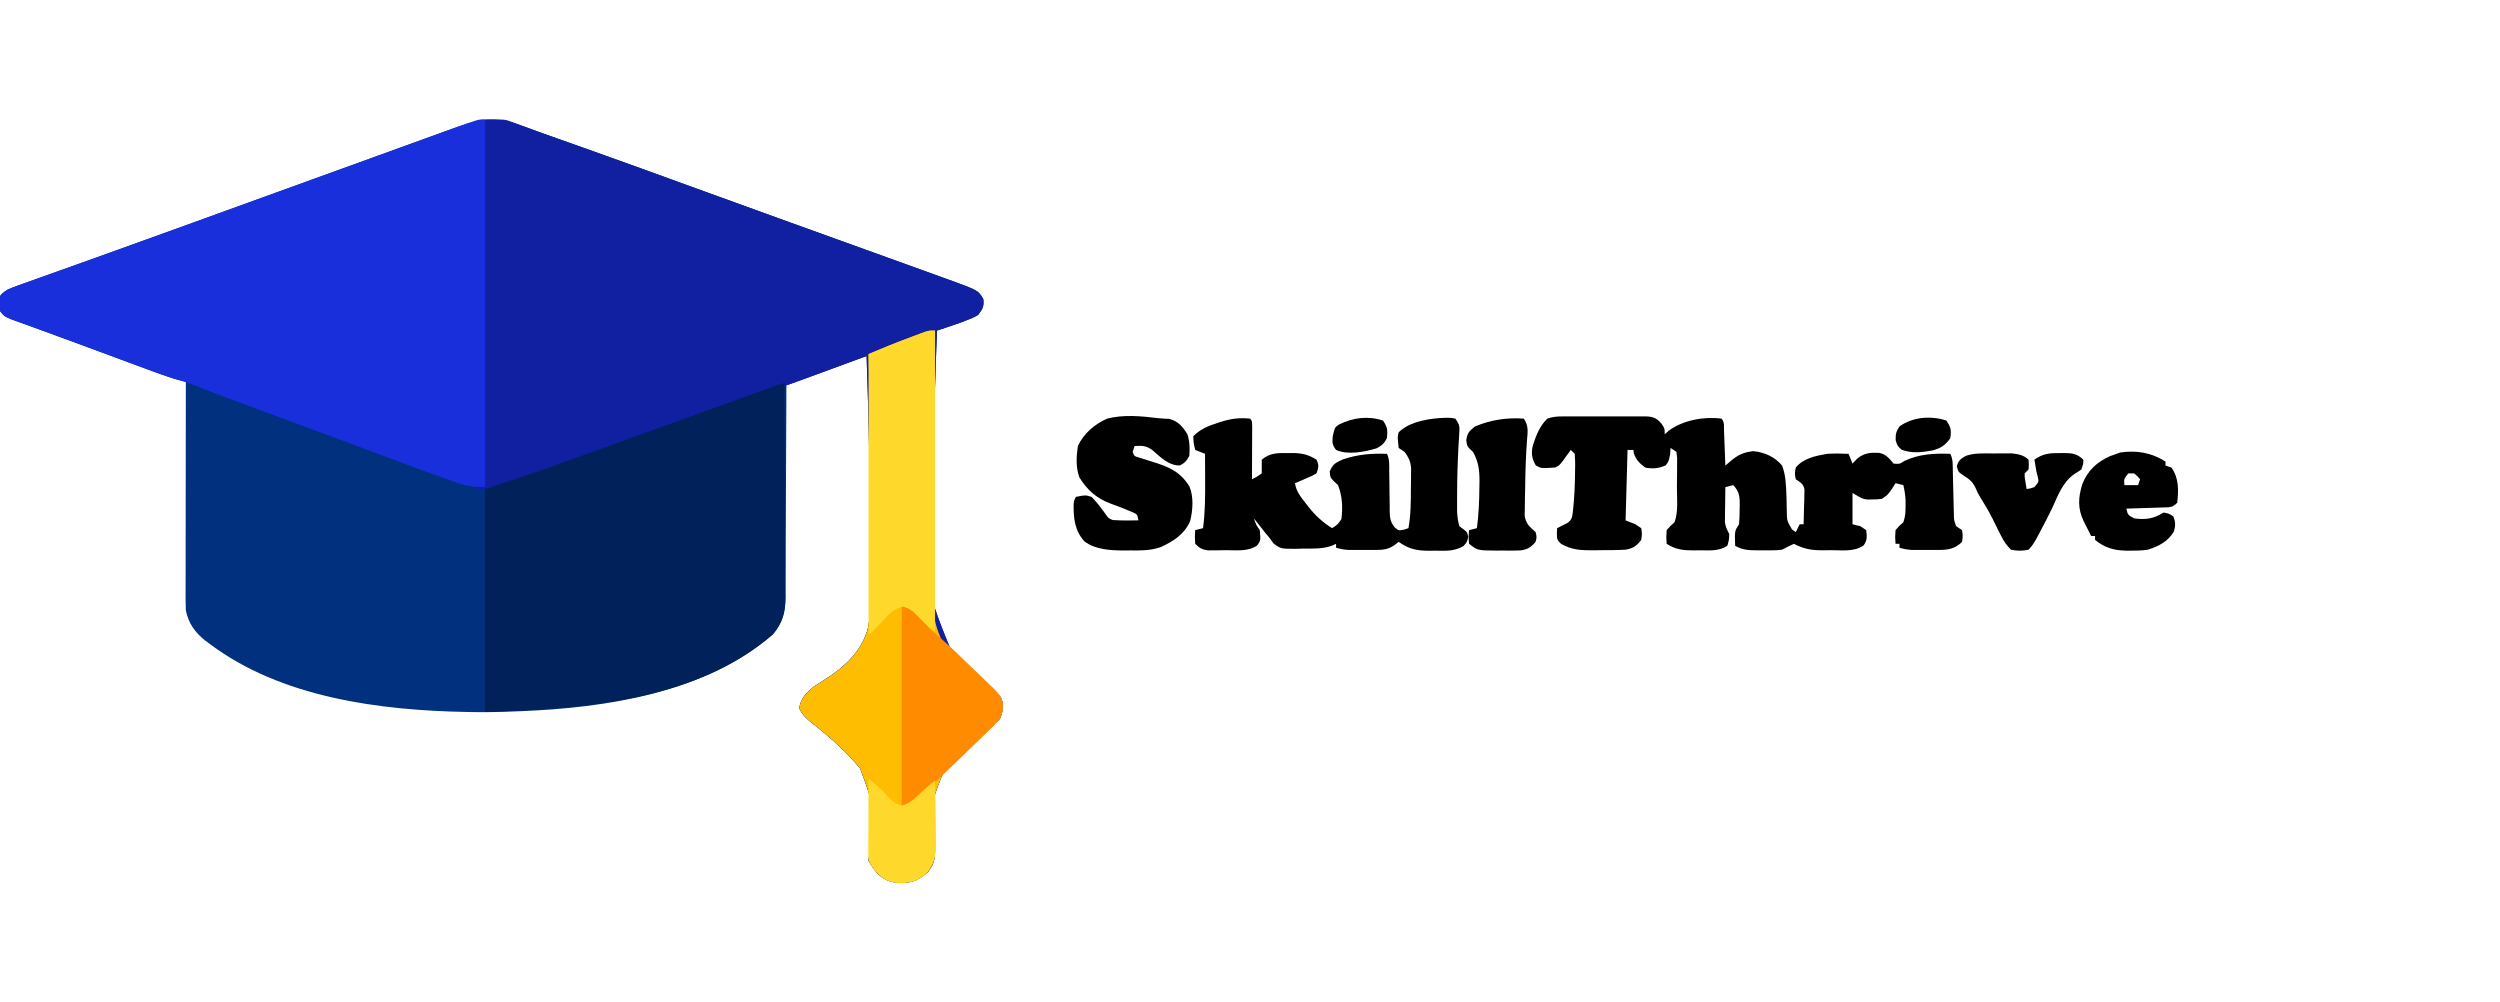 <?xml version="1.0" encoding="UTF-8"?>
<svg version="1.1" xmlns="http://www.w3.org/2000/svg" width="1278" height="512">
<path d="M0 0 C0.874 0.314 1.748 0.628 2.648 0.952 C4.478 1.61 6.307 2.27 8.134 2.934 C11.496 4.152 14.868 5.341 18.241 6.528 C22.548 8.044 26.85 9.573 31.152 11.102 C32.573 11.606 32.573 11.606 34.022 12.121 C52.473 18.68 70.879 25.362 89.277 32.067 C105.338 37.92 121.413 43.737 137.496 49.53 C145.121 52.276 152.743 55.026 160.366 57.775 C160.993 58.002 161.62 58.228 162.266 58.461 C163.536 58.919 164.805 59.377 166.074 59.834 C169.311 61.002 172.548 62.169 175.785 63.336 C183.528 66.126 191.27 68.92 199.009 71.722 C201.413 72.591 203.818 73.458 206.223 74.324 C209.541 75.519 212.857 76.72 216.172 77.922 C217.14 78.269 218.108 78.616 219.105 78.973 C233.96 84.383 233.96 84.383 236.527 88.852 C236.922 92.717 236.159 93.849 233.84 96.914 C231.238 98.391 231.238 98.391 228.215 99.539 C227.233 99.923 226.25 100.307 225.238 100.703 C222.543 101.664 219.843 102.588 217.127 103.49 C216.323 103.757 215.518 104.025 214.689 104.3 C214.079 104.503 213.469 104.705 212.84 104.914 C212.062 124.551 211.484 144.184 211.13 163.833 C210.961 172.961 210.731 182.079 210.35 191.201 C206.372 235.421 206.372 235.421 222.529 274.406 C227.993 279.959 234.144 284.927 240.862 288.893 C245.571 291.821 245.571 291.821 246.384 295.123 C246.512 298.534 246.372 301.031 244.594 303.98 C244.011 304.426 243.427 304.871 242.826 305.33 C242.169 305.863 241.512 306.395 240.834 306.944 C240.116 307.492 239.397 308.04 238.656 308.605 C237.149 309.866 235.648 311.135 234.153 312.41 C233.373 313.072 232.594 313.733 231.79 314.414 C216.712 327.414 216.712 327.414 210.602 345.695 C210.174 353.448 210.846 361.146 211.619 368.858 C212.059 374.118 211.603 377.431 208.289 381.568 C204.047 385.509 200.632 387.132 194.777 387.352 C189.764 387.116 186.023 386.139 182.402 382.449 C180.627 380.386 179.06 378.354 177.84 375.914 C178.013 373.983 178.193 372.053 178.417 370.127 C180.862 348.521 180.862 348.521 173.574 328.792 C166.459 320.049 157.825 312.48 148.958 305.553 C145.995 303.18 144.109 301.474 142.447 298.019 C143.095 292.895 146.017 290.223 149.84 286.914 C151.423 285.889 153.008 284.866 154.616 283.879 C165.144 277.297 174.659 268.95 177.677 256.446 C180.902 236.194 179.542 215.132 178.785 194.725 C178.479 186.337 178.333 177.948 178.199 169.556 C177.919 152.334 177.425 135.128 176.84 117.914 C163.31 122.864 149.78 127.814 135.84 132.914 C135.826 138.168 135.826 138.168 135.812 143.527 C135.778 155.106 135.722 166.685 135.656 178.264 C135.616 185.284 135.584 192.303 135.569 199.323 C135.554 206.099 135.519 212.874 135.472 219.65 C135.457 222.233 135.449 224.817 135.448 227.4 C135.446 231.022 135.419 234.644 135.386 238.266 C135.391 239.331 135.396 240.396 135.401 241.494 C135.296 249.024 133.915 254.197 129.008 260.129 C94.649 290.015 43.884 297.761 -0.035 299.477 C-1.097 299.518 -2.158 299.56 -3.252 299.603 C-10.563 299.878 -17.844 300.093 -25.16 299.914 C-25.93 299.901 -26.701 299.889 -27.494 299.876 C-72.071 299.062 -122.586 292.555 -159.16 264.914 C-159.864 264.392 -160.568 263.87 -161.293 263.332 C-166.431 259.258 -169.889 254.478 -171.16 247.914 C-171.247 246.275 -171.282 244.633 -171.28 242.991 C-171.282 241.506 -171.282 241.506 -171.285 239.991 C-171.279 238.372 -171.279 238.372 -171.274 236.72 C-171.274 235.578 -171.274 234.436 -171.274 233.26 C-171.273 229.483 -171.266 225.706 -171.258 221.93 C-171.256 219.312 -171.255 216.695 -171.254 214.077 C-171.25 207.89 -171.242 201.703 -171.232 195.516 C-171.221 188.472 -171.215 181.427 -171.21 174.382 C-171.2 159.893 -171.182 145.403 -171.16 130.914 C-172.325 130.69 -172.325 130.69 -173.514 130.461 C-176.113 129.924 -178.456 129.176 -180.946 128.263 C-181.875 127.924 -182.804 127.585 -183.761 127.236 C-184.761 126.867 -185.762 126.498 -186.793 126.117 C-188.373 125.539 -188.373 125.539 -189.986 124.949 C-193.42 123.691 -196.853 122.428 -200.285 121.164 C-202.64 120.299 -204.996 119.433 -207.351 118.568 C-212.066 116.836 -216.779 115.101 -221.493 113.365 C-226.555 111.502 -231.622 109.65 -236.693 107.808 C-239.958 106.621 -243.221 105.428 -246.483 104.232 C-247.969 103.69 -249.455 103.15 -250.943 102.612 C-252.978 101.877 -255.009 101.131 -257.039 100.383 C-258.159 99.975 -259.278 99.567 -260.432 99.146 C-262.999 97.987 -264.443 97.115 -266.16 94.914 C-266.594 92.977 -266.594 92.977 -266.598 90.914 C-266.617 90.233 -266.636 89.553 -266.656 88.852 C-265.945 86.075 -264.528 85.471 -262.16 83.914 C-260.475 83.176 -258.76 82.505 -257.027 81.887 C-255.991 81.514 -254.955 81.141 -253.887 80.756 C-252.758 80.357 -251.628 79.958 -250.465 79.547 C-248.639 78.892 -246.813 78.237 -244.987 77.582 C-243.028 76.881 -241.069 76.184 -239.109 75.488 C-234.981 74.021 -230.857 72.545 -226.733 71.067 C-222.454 69.533 -218.175 68.001 -213.895 66.471 C-201.093 61.896 -188.309 57.276 -175.529 52.641 C-170.74 50.905 -165.951 49.17 -161.162 47.436 C-157.562 46.132 -153.962 44.827 -150.362 43.523 C-143.132 40.904 -135.902 38.286 -128.672 35.668 C-127.473 35.234 -126.273 34.8 -125.037 34.352 C-119.033 32.178 -113.028 30.004 -107.024 27.831 C-95.666 23.719 -84.308 19.606 -72.951 15.489 C-68.225 13.776 -63.498 12.063 -58.772 10.351 C-55.541 9.18 -52.31 8.009 -49.08 6.837 C-45.518 5.546 -41.956 4.255 -38.395 2.965 C-36.814 2.391 -36.814 2.391 -35.202 1.806 C-22.128 -2.928 -13.37 -4.927 0 0 Z " fill="#00307E" transform="translate(266.16,64.086)"/>
<path d="M0 0 C10.123 0 10.123 0 13.54 1.279 C14.692 1.696 14.692 1.696 15.868 2.123 C16.668 2.429 17.468 2.735 18.293 3.051 C20.066 3.7 21.838 4.349 23.611 4.999 C24.508 5.333 25.405 5.667 26.329 6.011 C30.489 7.551 34.677 9.012 38.863 10.48 C42.347 11.713 45.83 12.95 49.312 14.188 C50.26 14.524 51.207 14.86 52.183 15.207 C70.634 21.766 89.039 28.448 107.437 35.153 C123.499 41.006 139.573 46.823 155.657 52.615 C163.281 55.362 170.903 58.112 178.526 60.861 C179.153 61.088 179.78 61.314 180.427 61.547 C181.696 62.005 182.965 62.463 184.234 62.92 C187.471 64.088 190.708 65.255 193.945 66.422 C201.688 69.212 209.43 72.006 217.169 74.808 C219.573 75.677 221.978 76.544 224.383 77.41 C227.701 78.605 231.017 79.806 234.332 81.008 C235.3 81.355 236.268 81.702 237.265 82.059 C252.121 87.469 252.121 87.469 254.688 91.938 C255.082 95.803 254.319 96.935 252 100 C249.398 101.477 249.398 101.477 246.375 102.625 C245.393 103.009 244.41 103.393 243.398 103.789 C240.703 104.75 238.003 105.674 235.288 106.576 C234.483 106.843 233.678 107.111 232.849 107.386 C232.239 107.589 231.629 107.791 231 108 C230.223 127.637 229.644 147.27 229.29 166.919 C229.121 176.047 228.891 185.165 228.51 194.287 C224.532 238.507 224.532 238.507 240.69 277.492 C246.153 283.045 252.304 288.013 259.022 291.979 C263.731 294.907 263.731 294.907 264.544 298.209 C264.673 301.62 264.533 304.117 262.754 307.066 C262.171 307.512 261.587 307.957 260.987 308.416 C260.329 308.949 259.672 309.481 258.995 310.03 C258.276 310.578 257.557 311.126 256.816 311.691 C255.309 312.952 253.808 314.221 252.313 315.496 C251.534 316.157 250.754 316.819 249.95 317.5 C234.872 330.5 234.872 330.5 228.762 348.781 C228.334 356.534 229.006 364.232 229.779 371.943 C230.22 377.204 229.763 380.517 226.449 384.654 C222.207 388.595 218.792 390.218 212.938 390.438 C207.924 390.202 204.184 389.225 200.562 385.535 C198.787 383.472 197.22 381.44 196 379 C196.173 377.069 196.353 375.139 196.577 373.213 C199.022 351.607 199.022 351.607 191.734 331.877 C184.62 323.135 175.985 315.566 167.119 308.639 C164.155 306.266 162.269 304.56 160.607 301.104 C161.255 295.981 164.177 293.309 168 290 C169.584 288.975 171.169 287.952 172.776 286.965 C183.304 280.383 192.82 272.036 195.837 259.532 C199.062 239.279 197.702 218.218 196.945 197.811 C196.639 189.423 196.494 181.034 196.359 172.642 C196.079 155.421 195.606 138.212 195 121 C193.816 121.439 192.631 121.877 191.411 122.329 C186.971 123.972 182.53 125.609 178.087 127.244 C176.173 127.949 174.26 128.656 172.347 129.365 C153.702 136.271 153.702 136.271 145.344 138.379 C141.018 139.525 136.841 141.098 132.641 142.633 C131.191 143.156 131.191 143.156 129.713 143.69 C126.557 144.831 123.403 145.978 120.25 147.125 C118.022 147.932 115.794 148.738 113.565 149.544 C108.971 151.206 104.377 152.871 99.785 154.538 C93.401 156.855 87.015 159.167 80.629 161.477 C79.641 161.834 78.653 162.191 77.635 162.559 C75.667 163.271 73.699 163.983 71.73 164.695 C68.825 165.746 65.919 166.797 63.013 167.848 C50.812 172.263 38.61 176.675 26.401 181.068 C24.693 181.683 22.984 182.299 21.276 182.915 C18.941 183.758 16.606 184.598 14.27 185.438 C13.586 185.685 12.903 185.932 12.2 186.186 C7.597 187.836 3.646 189.144 -1.25 189.062 C-3.106 189.032 -3.106 189.032 -5 189 C-5 188.67 -5 188.34 -5 188 C-3.35 188 -1.7 188 0 188 C0 125.96 0 63.92 0 0 Z " fill="#1020A1" transform="translate(248,61)"/>
<path d="M0 0 C0 62.04 0 124.08 0 188 C-5.765 188 -9.434 187.518 -14.641 185.664 C-15.404 185.401 -16.168 185.137 -16.955 184.866 C-28.619 180.8 -40.181 176.441 -51.752 172.12 C-55.144 170.855 -58.536 169.593 -61.929 168.331 C-66.116 166.773 -70.303 165.215 -74.489 163.655 C-83.894 160.152 -93.305 156.663 -102.719 153.184 C-103.969 152.721 -105.22 152.259 -106.471 151.796 C-111.216 150.042 -115.961 148.288 -120.706 146.537 C-123.935 145.345 -127.163 144.151 -130.391 142.957 C-131.79 142.441 -131.79 142.441 -133.217 141.915 C-137.46 140.345 -141.67 138.731 -145.851 137.003 C-150.677 135.051 -155.598 133.567 -160.581 132.07 C-166.523 130.211 -172.335 128.008 -178.164 125.824 C-179.49 125.331 -180.816 124.838 -182.142 124.345 C-185.604 123.057 -189.065 121.765 -192.526 120.471 C-196.675 118.922 -200.826 117.377 -204.976 115.832 C-208.318 114.588 -211.66 113.343 -215 112.093 C-220.685 109.968 -226.373 107.855 -232.089 105.815 C-232.98 105.495 -233.87 105.175 -234.788 104.846 C-236.382 104.276 -237.979 103.712 -239.579 103.157 C-245.898 100.892 -245.898 100.892 -248 98 C-248.434 96.062 -248.434 96.062 -248.438 94 C-248.457 93.319 -248.476 92.639 -248.496 91.938 C-247.785 89.161 -246.368 88.557 -244 87 C-242.315 86.262 -240.6 85.591 -238.867 84.973 C-237.831 84.6 -236.795 84.227 -235.727 83.842 C-234.598 83.443 -233.468 83.044 -232.305 82.633 C-230.479 81.978 -228.653 81.323 -226.826 80.668 C-224.868 79.967 -222.909 79.27 -220.949 78.574 C-216.821 77.107 -212.697 75.631 -208.573 74.153 C-204.294 72.619 -200.015 71.087 -195.735 69.557 C-182.933 64.982 -170.148 60.362 -157.368 55.727 C-152.58 53.991 -147.791 52.256 -143.002 50.522 C-139.402 49.218 -135.802 47.913 -132.202 46.609 C-124.972 43.99 -117.742 41.372 -110.512 38.754 C-109.312 38.32 -108.113 37.885 -106.877 37.438 C-100.873 35.264 -94.868 33.09 -88.864 30.917 C-77.505 26.805 -66.148 22.692 -54.791 18.575 C-50.065 16.862 -45.338 15.149 -40.612 13.437 C-37.381 12.266 -34.15 11.095 -30.919 9.923 C-27.358 8.632 -23.796 7.341 -20.234 6.051 C-18.654 5.477 -18.654 5.477 -17.042 4.892 C-3.531 0 -3.531 0 0 0 Z " fill="#182FDB" transform="translate(248,61)"/>
<path d="M0 0 C0.094 15.247 0.164 30.494 0.207 45.741 C0.228 52.821 0.256 59.901 0.302 66.981 C0.346 73.815 0.369 80.649 0.38 87.484 C0.387 90.089 0.401 92.695 0.423 95.301 C0.452 98.954 0.456 102.607 0.454 106.26 C0.468 107.334 0.483 108.409 0.498 109.516 C0.456 117.099 -0.891 122.241 -5.832 128.215 C-45.287 162.534 -103.617 166.354 -153 168 C-153 130.38 -153 92.76 -153 54 C-144.09 51.03 -135.18 48.06 -126 45 C-117.843 42.111 -109.696 39.202 -101.562 36.25 C-99.379 35.46 -97.195 34.671 -95.01 33.882 C-89.647 31.944 -84.286 30.002 -78.924 28.059 C-74.664 26.516 -70.402 24.976 -66.141 23.438 C-65.39 23.167 -64.64 22.896 -63.867 22.616 C-62.397 22.086 -60.928 21.555 -59.459 21.025 C-57.333 20.257 -55.206 19.489 -53.079 18.721 C-42.381 14.857 -31.681 10.997 -20.978 7.147 C-19.211 6.511 -17.445 5.875 -15.678 5.238 C-13.241 4.359 -10.802 3.482 -8.363 2.605 C-7.63 2.341 -6.896 2.076 -6.141 1.803 C-1.114 0 -1.114 0 0 0 Z " fill="#00215A" transform="translate(401,196)"/>
<path d="M0 0 C-0.025 0.768 -0.051 1.537 -0.077 2.329 C-0.685 21.19 -1.103 40.048 -1.319 58.919 C-1.428 68.046 -1.597 77.165 -1.917 86.287 C-2.277 96.816 -2.483 107.336 -2.441 117.871 C-2.436 119.143 -2.436 119.143 -2.431 120.441 C-2.274 140.263 -1.666 156.902 12.987 171.792 C17.932 176.335 23.246 180.555 29.035 183.979 C33.731 186.907 33.731 186.907 34.543 190.209 C34.672 193.62 34.533 196.117 32.754 199.066 C31.879 199.734 31.879 199.734 30.987 200.416 C30.329 200.949 29.672 201.481 28.995 202.03 C28.276 202.578 27.557 203.126 26.816 203.691 C25.309 204.952 23.808 206.221 22.313 207.496 C21.534 208.157 20.754 208.819 19.95 209.5 C4.872 222.5 4.872 222.5 -1.238 240.781 C-1.666 248.534 -0.994 256.232 -0.221 263.943 C0.22 269.204 -0.237 272.517 -3.551 276.654 C-7.793 280.595 -11.208 282.218 -17.062 282.438 C-22.076 282.202 -25.816 281.225 -29.438 277.535 C-31.213 275.472 -32.78 273.44 -34 271 C-33.827 269.069 -33.647 267.139 -33.423 265.213 C-30.978 243.607 -30.978 243.607 -38.266 223.877 C-45.38 215.135 -54.015 207.566 -62.881 200.639 C-65.845 198.266 -67.731 196.56 -69.393 193.104 C-68.745 187.981 -65.823 185.308 -62 182 C-60.421 180.98 -58.84 179.961 -57.237 178.978 C-46.68 172.388 -37.213 164.022 -34.144 151.513 C-30.798 131.132 -32.002 109.926 -32.61 89.366 C-32.854 80.916 -32.94 72.467 -33.015 64.015 C-33.171 46.672 -33.52 29.337 -34 12 C-32.109 11.208 -30.218 10.417 -28.326 9.626 C-27.273 9.186 -26.22 8.745 -25.135 8.291 C-20.77 6.494 -16.366 4.82 -11.938 3.188 C-11.111 2.876 -10.284 2.565 -9.432 2.244 C-8.638 1.951 -7.845 1.658 -7.027 1.355 C-6.323 1.094 -5.62 0.833 -4.894 0.563 C-3 0 -3 0 0 0 Z " fill="#FEBD00" transform="translate(478,169)"/>
<path d="M0 0 C0.991 -0.003 1.982 -0.006 3.003 -0.01 C4.072 -0.008 5.141 -0.006 6.242 -0.003 C7.341 -0.004 8.439 -0.005 9.571 -0.006 C11.894 -0.007 14.218 -0.005 16.541 -0.001 C20.103 0.004 23.665 -0.001 27.227 -0.007 C29.482 -0.007 31.737 -0.005 33.992 -0.003 C35.595 -0.006 35.595 -0.006 37.231 -0.01 C38.222 -0.006 39.213 -0.003 40.234 0 C41.107 0.001 41.979 0.002 42.878 0.002 C46.445 0.205 47.868 0.859 50.305 3.504 C52.117 6.129 52.117 6.129 52.117 9.129 C53.148 8.209 53.148 8.209 54.199 7.27 C61.488 1.923 72.181 -0.058 81.117 1.129 C82.8 2.812 82.345 4.949 82.434 7.258 C82.475 8.293 82.517 9.327 82.561 10.393 C82.6 11.482 82.639 12.57 82.68 13.692 C82.723 14.784 82.766 15.877 82.811 17.002 C82.917 19.711 83.019 22.42 83.117 25.129 C84.057 24.331 84.997 23.534 85.965 22.711 C89.648 19.584 92.576 18.304 97.43 17.754 C103.143 18.335 108.384 20.633 112.117 25.129 C113.969 29.862 114.151 35.066 114.32 40.094 C114.351 40.982 114.382 41.869 114.414 42.784 C114.465 44.58 114.499 46.376 114.512 48.172 C114.588 53.35 114.588 53.35 117.156 57.731 C117.803 58.192 118.45 58.654 119.117 59.129 C119.777 57.809 120.437 56.489 121.117 55.129 C121.777 55.129 122.437 55.129 123.117 55.129 C123.233 51.859 123.304 48.589 123.367 45.317 C123.417 43.924 123.417 43.924 123.469 42.502 C123.482 41.61 123.495 40.717 123.508 39.797 C123.529 38.975 123.55 38.153 123.571 37.306 C122.957 34.359 121.527 33.798 119.117 32.129 C118.555 29.192 118.555 29.192 119.117 26.129 C123.07 21.359 129.242 20.161 135.117 19.129 C138.802 18.915 142.432 18.937 146.117 19.129 C147.107 21.604 147.107 21.604 148.117 24.129 C148.901 23.304 149.685 22.479 150.492 21.629 C154.078 18.648 157.217 18.416 161.781 18.622 C165.284 19.383 166.893 21.433 169.117 24.129 C172.161 24.366 172.161 24.366 174.68 22.754 C182.19 19.204 189.918 18.815 198.117 19.129 C199.609 22.113 199.322 24.894 199.398 28.219 C199.417 28.92 199.435 29.62 199.454 30.341 C199.513 32.583 199.566 34.825 199.617 37.067 C199.685 40.014 199.759 42.96 199.836 45.907 C199.866 47.219 199.897 48.531 199.928 49.883 C199.977 53.141 199.977 53.141 201.117 56.129 C202.107 56.789 203.097 57.449 204.117 58.129 C204.555 61.067 204.555 61.067 204.117 64.129 C200.653 67.593 197.125 68.256 192.371 68.262 C191.451 68.263 190.532 68.265 189.584 68.266 C188.146 68.26 188.146 68.26 186.68 68.254 C185.725 68.258 184.771 68.262 183.787 68.266 C182.866 68.265 181.945 68.264 180.996 68.262 C180.156 68.261 179.317 68.26 178.451 68.259 C176.21 68.135 174.268 67.753 172.117 67.129 C172.117 66.469 172.117 65.809 172.117 65.129 C171.457 65.129 170.797 65.129 170.117 65.129 C169.867 61.879 169.867 61.879 170.117 58.129 C172.055 55.879 172.055 55.879 174.117 54.129 C175.135 51.075 175.251 48.95 175.242 45.754 C175.245 44.819 175.247 43.883 175.25 42.918 C175.122 40.222 174.719 37.757 174.117 35.129 C172.797 34.799 171.477 34.469 170.117 34.129 C169.519 35.078 168.921 36.027 168.305 37.004 C166.117 40.129 166.117 40.129 163.117 42.129 C160.812 42.43 160.812 42.43 158.242 42.442 C157.399 42.459 156.556 42.475 155.688 42.493 C153.117 42.129 153.117 42.129 148.117 39.129 C148.117 44.409 148.117 49.689 148.117 55.129 C149.437 55.459 150.757 55.789 152.117 56.129 C153.107 56.789 154.097 57.449 155.117 58.129 C155.526 61.331 155.737 63.274 153.805 65.942 C148.927 69.374 142.495 68.354 136.805 68.379 C135.676 68.4 134.548 68.421 133.385 68.442 C127.224 68.471 123.651 67.909 118.117 65.129 C116.095 66.083 114.098 67.092 112.117 68.129 C108.737 68.561 105.395 68.504 101.992 68.442 C101.099 68.445 100.206 68.448 99.285 68.452 C94.945 68.416 91.952 68.323 88.117 66.129 C87.867 58.504 87.867 58.504 90.117 55.129 C90.339 52.437 90.442 49.882 90.43 47.192 C90.446 46.476 90.462 45.76 90.479 45.022 C90.482 40.77 90.158 38.202 87.117 35.129 C85.797 35.459 84.477 35.789 83.117 36.129 C83.059 39.379 83.024 42.629 82.992 45.879 C82.967 47.26 82.967 47.26 82.941 48.668 C82.935 49.558 82.929 50.447 82.922 51.364 C82.911 52.181 82.901 52.998 82.89 53.839 C83.14 56.362 83.965 57.898 85.117 60.129 C84.992 63.254 84.992 63.254 84.117 66.129 C79.693 69.053 74.852 68.459 69.742 68.442 C68.342 68.466 68.342 68.466 66.914 68.491 C61.536 68.495 57.795 68.094 53.117 65.129 C52.867 61.879 52.867 61.879 53.117 58.129 C55.055 55.942 55.055 55.942 57.117 54.129 C59.171 48.611 58.342 42.089 58.357 36.266 C58.367 34.005 58.398 31.745 58.43 29.485 C58.436 28.051 58.441 26.618 58.445 25.184 C58.455 23.879 58.464 22.575 58.474 21.23 C58.297 19.695 58.297 19.695 58.117 18.129 C57.127 17.469 56.137 16.809 55.117 16.129 C55.035 17.223 54.952 18.316 54.867 19.442 C54.117 23.129 54.117 23.129 52.555 25.067 C49.049 26.595 45.826 26.924 42.117 26.129 C39.19 23.887 37.531 22.308 36.305 18.817 C36.243 18.26 36.181 17.703 36.117 17.129 C35.127 17.129 34.137 17.129 33.117 17.129 C32.787 29.009 32.457 40.889 32.117 53.129 C33.767 53.789 35.417 54.449 37.117 55.129 C38.107 55.789 39.097 56.449 40.117 57.129 C40.555 60.004 40.555 60.004 40.117 63.129 C37.732 66.282 35.934 67.431 32.117 68.129 C27.85 68.381 23.579 68.361 19.305 68.379 C18.141 68.4 16.978 68.421 15.779 68.442 C9.452 68.471 4.654 68.311 -0.883 65.129 C-2.883 63.129 -2.883 63.129 -3.008 60.004 C-2.967 59.056 -2.925 58.107 -2.883 57.129 C-1.092 56.218 0.698 55.306 2.488 54.395 C4.618 52.741 4.744 51.776 5.117 49.129 C6.001 41.763 6.235 34.355 6.305 26.942 C6.318 26.199 6.331 25.456 6.344 24.691 C6.347 22.836 6.241 20.981 6.117 19.129 C5.457 18.469 4.797 17.809 4.117 17.129 C3.707 17.695 3.297 18.261 2.875 18.844 C2.336 19.578 1.797 20.311 1.242 21.067 C0.709 21.798 0.175 22.529 -0.375 23.282 C-1.883 25.129 -1.883 25.129 -3.883 26.129 C-11.094 26.587 -11.094 26.587 -13.82 25.004 C-15.904 21.328 -16.268 18.603 -15.188 14.469 C-13.465 9.431 -11.781 4.902 -7.883 1.129 C-4.948 0.151 -3.057 0.003 0 0 Z " fill="#000000" transform="translate(798.883,212.871)"/>
<path d="M0 0 C1 1 1 1 1.114 3.867 C1.108 5.119 1.103 6.371 1.098 7.66 C1.096 8.325 1.095 8.989 1.093 9.674 C1.088 11.803 1.075 13.933 1.062 16.062 C1.057 17.503 1.053 18.944 1.049 20.385 C1.038 23.923 1.021 27.462 1 31 C3.564 29.753 3.564 29.753 6 28 C6 26.845 6 25.69 6 24.5 C6 23.345 6 22.19 6 21 C10.15 17.434 14.246 17.544 19.438 17.625 C20.175 17.613 20.913 17.602 21.674 17.59 C26.487 17.616 29.833 18.355 34 21 C35.382 23.949 35.054 24.839 34 28 C31.496 29.387 31.496 29.387 28.438 30.688 C27.426 31.124 26.414 31.561 25.371 32.012 C24.589 32.338 23.806 32.664 23 33 C23.564 37.202 26.038 40.125 28.562 43.375 C29.007 43.952 29.452 44.529 29.91 45.124 C33.415 49.542 37.165 53.042 42 56 C44.879 54.091 44.879 54.091 46.75 51.312 C47.421 45.106 47.261 39.878 45 34 C43.917 32.979 43.917 32.979 42.812 31.938 C41 30 41 30 40.75 27 C42.348 23.166 43.905 22.405 47.629 20.812 C55.051 18.269 62.195 17.701 70 18 C71.486 20.972 71.156 24.014 71.176 27.273 C71.199 28.753 71.223 30.232 71.248 31.711 C71.283 34.044 71.313 36.376 71.326 38.709 C71.341 40.96 71.382 43.21 71.426 45.461 C71.424 46.156 71.422 46.851 71.42 47.567 C71.505 50.951 71.81 52.747 73.864 55.487 C75.941 57.306 75.941 57.306 78.75 56.75 C79.493 56.502 80.235 56.255 81 56 C82.253 49.151 82.22 42.322 82.25 35.375 C82.271 34.161 82.291 32.946 82.312 31.695 C82.318 30.525 82.323 29.354 82.328 28.148 C82.337 27.088 82.347 26.028 82.356 24.935 C81.945 21.55 81.025 19.722 79 17 C78.01 16.34 77.02 15.68 76 15 C75.383 9.451 75.383 9.451 76 7 C81.765 1.235 92.43 -0.231 100.25 -0.438 C102.891 -0.434 102.891 -0.434 105 0 C107.162 3.242 107.219 3.806 106.977 7.48 C106.925 8.386 106.873 9.292 106.82 10.225 C106.756 11.203 106.691 12.18 106.625 13.188 C106.151 21.839 105.879 30.46 105.875 39.125 C105.871 40.137 105.866 41.149 105.862 42.192 C105.864 43.142 105.865 44.092 105.867 45.07 C105.869 46.32 105.869 46.32 105.871 47.594 C106.009 50.173 106.323 52.506 107 55 C107.681 55.495 108.361 55.99 109.062 56.5 C111 58 111 58 111.562 60.438 C111 63 111 63 109.176 65.129 C104.421 67.93 100.043 67.582 94.625 67.5 C93.609 67.515 92.593 67.531 91.547 67.547 C85.155 67.514 81.234 66.716 76 63 C75.402 63.474 74.804 63.949 74.188 64.438 C70.866 66.81 68.222 67.127 64.254 67.133 C63.334 67.134 62.414 67.135 61.467 67.137 C60.508 67.133 59.55 67.129 58.562 67.125 C57.131 67.131 57.131 67.131 55.67 67.137 C54.749 67.135 53.828 67.134 52.879 67.133 C52.039 67.132 51.199 67.131 50.334 67.129 C48.092 67.005 46.151 66.624 44 66 C44 65.34 44 64.68 44 64 C43.29 64.322 42.579 64.645 41.848 64.977 C37.004 66.717 32.1 66.41 27 66.438 C25.92 66.47 24.84 66.503 23.727 66.537 C15.802 66.591 15.802 66.591 12.02 63.805 C11.353 62.879 10.687 61.954 10 61 C9.261 60.117 8.523 59.234 7.762 58.324 C6.735 57.019 6.735 57.019 5.688 55.688 C4.99 54.804 4.293 53.921 3.574 53.012 C3.055 52.348 2.535 51.684 2 51 C3.088 54.25 3.088 54.25 5 57 C5.466 62.357 5.466 62.357 3.688 64.812 C-1.005 68.115 -6.958 67.223 -12.438 67.25 C-14.012 67.281 -14.012 67.281 -15.619 67.312 C-17.136 67.32 -17.136 67.32 -18.684 67.328 C-19.607 67.337 -20.531 67.347 -21.482 67.356 C-24.503 66.929 -25.867 66.167 -28 64 C-28.25 60.312 -28.25 60.312 -28 57 C-26.02 56.505 -26.02 56.505 -24 56 C-22.937 47.782 -22.882 39.651 -22.938 31.375 C-22.942 30.085 -22.947 28.794 -22.951 27.465 C-22.963 24.31 -22.979 21.155 -23 18 C-25.475 17.01 -25.475 17.01 -28 16 C-28.812 12.75 -28.812 12.75 -29 9 C-25.466 5.419 -21.459 3.76 -16.75 2.25 C-16.09 2.034 -15.431 1.818 -14.751 1.595 C-9.597 -0.004 -5.344 -0.553 0 0 Z " fill="#000000" transform="translate(639,214)"/>
<path d="M0 0 C0 50.82 0 101.64 0 154 C-4.935 151.533 -7.702 148.173 -11.367 144.117 C-13.84 141.823 -13.84 141.823 -16.895 141.289 C-21.491 142.341 -23.705 145.091 -26.812 148.5 C-28.865 150.677 -30.928 152.842 -33 155 C-33.33 155 -33.66 155 -34 155 C-34 107.81 -34 60.62 -34 12 C-26.666 8.944 -19.383 5.932 -11.938 3.188 C-11.111 2.876 -10.284 2.565 -9.432 2.244 C-8.638 1.951 -7.845 1.658 -7.027 1.355 C-5.971 0.963 -5.971 0.963 -4.894 0.563 C-3 0 -3 0 0 0 Z " fill="#FED92C" transform="translate(478,169)"/>
<path d="M0 0 C1.977 0.234 3.971 0.32 5.961 0.387 C10.517 1.613 12.768 4.302 15.211 8.262 C16.403 11.96 16.488 15.385 16.211 19.262 C14.875 21.8 13.931 22.889 11.398 24.199 C5.658 24.363 1.284 19.792 -2.789 16.262 C-6.224 13.972 -7.774 14.083 -11.789 14.262 C-12.119 15.252 -12.449 16.242 -12.789 17.262 C-11.994 19.388 -11.994 19.388 -10.103 19.992 C-9.385 20.214 -8.668 20.436 -7.93 20.664 C-7.143 20.915 -6.357 21.166 -5.547 21.424 C-4.719 21.68 -3.892 21.936 -3.039 22.199 C5.47 24.84 11.426 27.117 16.301 35.031 C18.474 40.358 17.998 47.18 16.594 52.68 C13.652 59.409 8.125 62.914 1.656 65.906 C-3.56 67.78 -8.677 67.701 -14.164 67.637 C-15.141 67.648 -16.118 67.66 -17.125 67.672 C-23.93 67.645 -31.834 67.311 -37.443 62.987 C-42.416 57.537 -43.017 51.205 -42.957 44.18 C-42.789 42.262 -42.789 42.262 -41.789 40.262 C-36.942 39.292 -36.942 39.292 -33.789 40.262 C-31.155 42.917 -29.032 45.71 -26.867 48.758 C-25.063 51.31 -25.063 51.31 -22.883 52.105 C-20.257 52.301 -17.672 52.356 -15.039 52.324 C-13.562 52.311 -13.562 52.311 -12.055 52.297 C-10.933 52.279 -10.933 52.279 -9.789 52.262 C-10.446 49.203 -10.446 49.203 -12.574 48.199 C-13.326 47.89 -14.077 47.58 -14.852 47.262 C-15.662 46.923 -16.473 46.584 -17.309 46.234 C-19.542 45.358 -21.784 44.519 -24.039 43.699 C-31.232 41.012 -35.832 36.94 -39.93 30.457 C-41.943 25.314 -41.552 19.641 -40.789 14.262 C-37.783 7.848 -32.241 3.096 -25.789 0.262 C-17.564 -1.893 -8.362 -1.042 0 0 Z " fill="#000000" transform="translate(591.789,213.738)"/>
<path d="M0 0 C4.707 1.177 5.945 2.66 9.25 6.125 C12.226 9.23 15.187 12.203 18.453 15 C24.362 20.116 29.979 25.534 35.566 30.997 C36.861 32.254 38.165 33.503 39.477 34.743 C41.392 36.554 43.276 38.394 45.156 40.242 C45.744 40.786 46.331 41.33 46.936 41.891 C49.904 44.872 51.432 47.176 51.799 51.432 C51.384 57.145 48.072 60.091 44.062 63.852 C43.349 64.555 42.636 65.258 41.9 65.982 C39.621 68.219 37.311 70.421 35 72.625 C33.476 74.113 31.954 75.602 30.434 77.094 C24.366 83.019 18.257 88.852 11.841 94.4 C9.376 96.542 6.959 98.736 4.543 100.934 C3 102 3 102 0 102 C0 68.34 0 34.68 0 0 Z " fill="#FE8B00" transform="translate(461,310)"/>
<path d="M0 0 C0 0.66 0 1.32 0 2 C0.99 2.33 1.98 2.66 3 3 C6.891 8.333 6.731 14.654 6 21 C3.399 23.601 2.179 23.3 -1.445 23.414 C-2.522 23.453 -3.598 23.491 -4.707 23.531 C-6.399 23.578 -6.399 23.578 -8.125 23.625 C-9.261 23.664 -10.396 23.702 -11.566 23.742 C-14.377 23.837 -17.188 23.922 -20 24 C-19.248 27.278 -19.248 27.278 -16 29 C-10.004 29.783 -6.111 29.213 -1 26 C1.75 26.5 1.75 26.5 4 28 C5.174 30.896 5.113 32.537 4.375 35.562 C1.472 40.709 -3.499 43.259 -9 45 C-11.97 45.452 -14.874 45.523 -17.875 45.5 C-18.666 45.499 -19.456 45.499 -20.271 45.498 C-26.477 45.339 -31.113 44.001 -36 40 C-36 39.34 -36 38.68 -36 38 C-36.66 38 -37.32 38 -38 38 C-38.815 36.397 -39.627 34.793 -40.438 33.188 C-40.89 32.294 -41.342 31.401 -41.809 30.48 C-44.964 23.911 -44.624 18.241 -42.5 11.438 C-39.759 4.453 -35.036 0.189 -28.25 -2.875 C-27.177 -3.246 -26.105 -3.618 -25 -4 C-24.041 -4.34 -24.041 -4.34 -23.062 -4.688 C-14.91 -5.923 -6.913 -4.609 0 0 Z M-19 6 C-21.277 8.815 -21.277 8.815 -21 12 C-18.69 12 -16.38 12 -14 12 C-13.67 11.01 -13.34 10.02 -13 9 C-14.312 7.438 -14.312 7.438 -16 6 C-16.99 6 -17.98 6 -19 6 Z " fill="#000000" transform="translate(1107,236)"/>
<path d="M0 0 C1.562 -0.018 1.562 -0.018 3.156 -0.037 C4.164 -0.039 5.172 -0.041 6.211 -0.043 C7.129 -0.047 8.048 -0.051 8.994 -0.055 C12.138 0.235 15.32 0.883 17.625 3.188 C17.812 5.625 17.812 5.625 17.625 8.188 C16.965 8.848 16.305 9.508 15.625 10.188 C15.601 12.181 15.601 12.181 16 14.312 C16.206 15.591 16.413 16.87 16.625 18.188 C18.566 17.911 18.566 17.911 20.625 17.188 C22.921 14.459 22.921 14.459 22.312 11.875 C22.086 10.988 21.859 10.101 21.625 9.188 C21.286 7.189 20.951 5.189 20.625 3.188 C24.873 0.045 28.565 -0.272 33.688 -0.188 C34.395 -0.199 35.102 -0.211 35.83 -0.223 C40.041 -0.199 42.578 0.196 45.625 3.188 C45.625 5.312 45.625 5.312 44.625 8.188 C43.468 9.004 42.274 9.767 41.062 10.5 C35.012 14.72 32.69 21.432 29.699 27.917 C27.834 31.861 25.792 35.709 23.75 39.562 C23.369 40.294 22.987 41.025 22.594 41.779 C21.127 44.557 19.86 46.952 17.625 49.188 C14.524 49.876 11.728 49.863 8.625 49.188 C6.237 46.744 5.126 45.155 3.625 42.188 C3.156 41.268 2.687 40.349 2.203 39.402 C1.18 37.359 0.17 35.309 -0.828 33.254 C-2.722 29.499 -4.861 25.942 -7.078 22.371 C-8.375 20.188 -8.375 20.188 -9.812 16.875 C-11.428 14.096 -12.44 13.325 -15.062 11.625 C-18.294 9.496 -18.294 9.496 -19.062 6.562 C-18.179 3.512 -17.1 2.744 -14.375 1.188 C-9.673 -0.38 -4.925 0.003 0 0 Z " fill="#000000" transform="translate(1019.375,231.812)"/>
<path d="M0 0 C2.395 3.694 2.027 6.448 1.625 10.75 C1.008 19.015 0.752 27.285 0.656 35.571 C0.635 37.019 0.606 38.467 0.566 39.914 C0.512 41.98 0.49 44.043 0.477 46.109 C0.457 47.316 0.437 48.522 0.417 49.765 C1.162 53.9 2.918 55.258 6 58 C6.625 60.562 6.625 60.562 6 63 C3.746 65.678 1.904 66.871 -1.58 67.369 C-4.729 67.503 -7.848 67.496 -11 67.438 C-12.08 67.445 -13.16 67.452 -14.273 67.459 C-23.686 67.383 -23.686 67.383 -28 64 C-28.312 60.312 -28.312 60.312 -28 57 C-26.02 56.505 -26.02 56.505 -24 56 C-23.115 49.102 -22.786 42.327 -22.75 35.375 C-22.729 34.377 -22.709 33.38 -22.688 32.352 C-22.656 26.434 -23.129 22.213 -26 17 C-26.835 16.227 -26.835 16.227 -27.688 15.438 C-29 14 -29 14 -29.438 11.062 C-28.89 7.23 -27.964 6.425 -25 4 C-16.853 0.638 -8.759 -0.643 0 0 Z " fill="#000000" transform="translate(779,214)"/>
<path d="M0 0 C1.126 0.954 2.251 1.911 3.375 2.868 C4.001 3.4 4.628 3.932 5.273 4.481 C7.185 6.163 8.874 7.971 10.562 9.875 C12.828 12.131 13.806 12.942 16.938 13.875 C20.839 12.76 22.973 10.794 25.875 8.02 C28.482 5.542 31.23 3.293 34 1 C34.124 6.55 34.215 12.099 34.275 17.65 C34.3 19.536 34.334 21.421 34.377 23.307 C34.438 26.028 34.466 28.747 34.488 31.469 C34.514 32.302 34.54 33.136 34.566 33.995 C34.569 40.132 32.953 44.275 29 49 C24.5 52.87 20.23 53.592 14.359 53.316 C9.402 52.652 6.375 50.641 3.188 46.938 C0.637 43.512 -0.126 42.065 -0.114 37.917 C-0.113 37.077 -0.113 36.236 -0.113 35.37 C-0.108 34.461 -0.103 33.553 -0.098 32.617 C-0.096 31.688 -0.095 30.758 -0.093 29.801 C-0.088 26.826 -0.075 23.85 -0.062 20.875 C-0.057 18.861 -0.053 16.846 -0.049 14.832 C-0.038 9.888 -0.021 4.944 0 0 Z " fill="#FED92C" transform="translate(444,398)"/>
<path d="M0 0 C2.326 3.489 2.419 4.897 2 9 C0.555 11.739 -0.559 12.773 -3.312 14.188 C-9.316 16.002 -18.057 17.743 -24 15 C-26.006 12.421 -26.015 11.154 -25.688 7.875 C-24.618 3.402 -24.618 3.402 -22.355 1.93 C-15.261 -1.522 -7.599 -2.533 0 0 Z " fill="#000000" transform="translate(707,215)"/>
<path d="M0 0 C2.345 3.518 2.58 4.858 2 9 C-0.603 12.694 -3.019 14.25 -7.312 15.312 C-12.718 16.248 -17.699 16.881 -22.938 14.875 C-25 13 -25 13 -25.938 10.062 C-26.004 6.814 -25.714 5.681 -24 3 C-17.233 -1.916 -7.8 -2.6 0 0 Z " fill="#000000" transform="translate(995,215)"/>
</svg>
